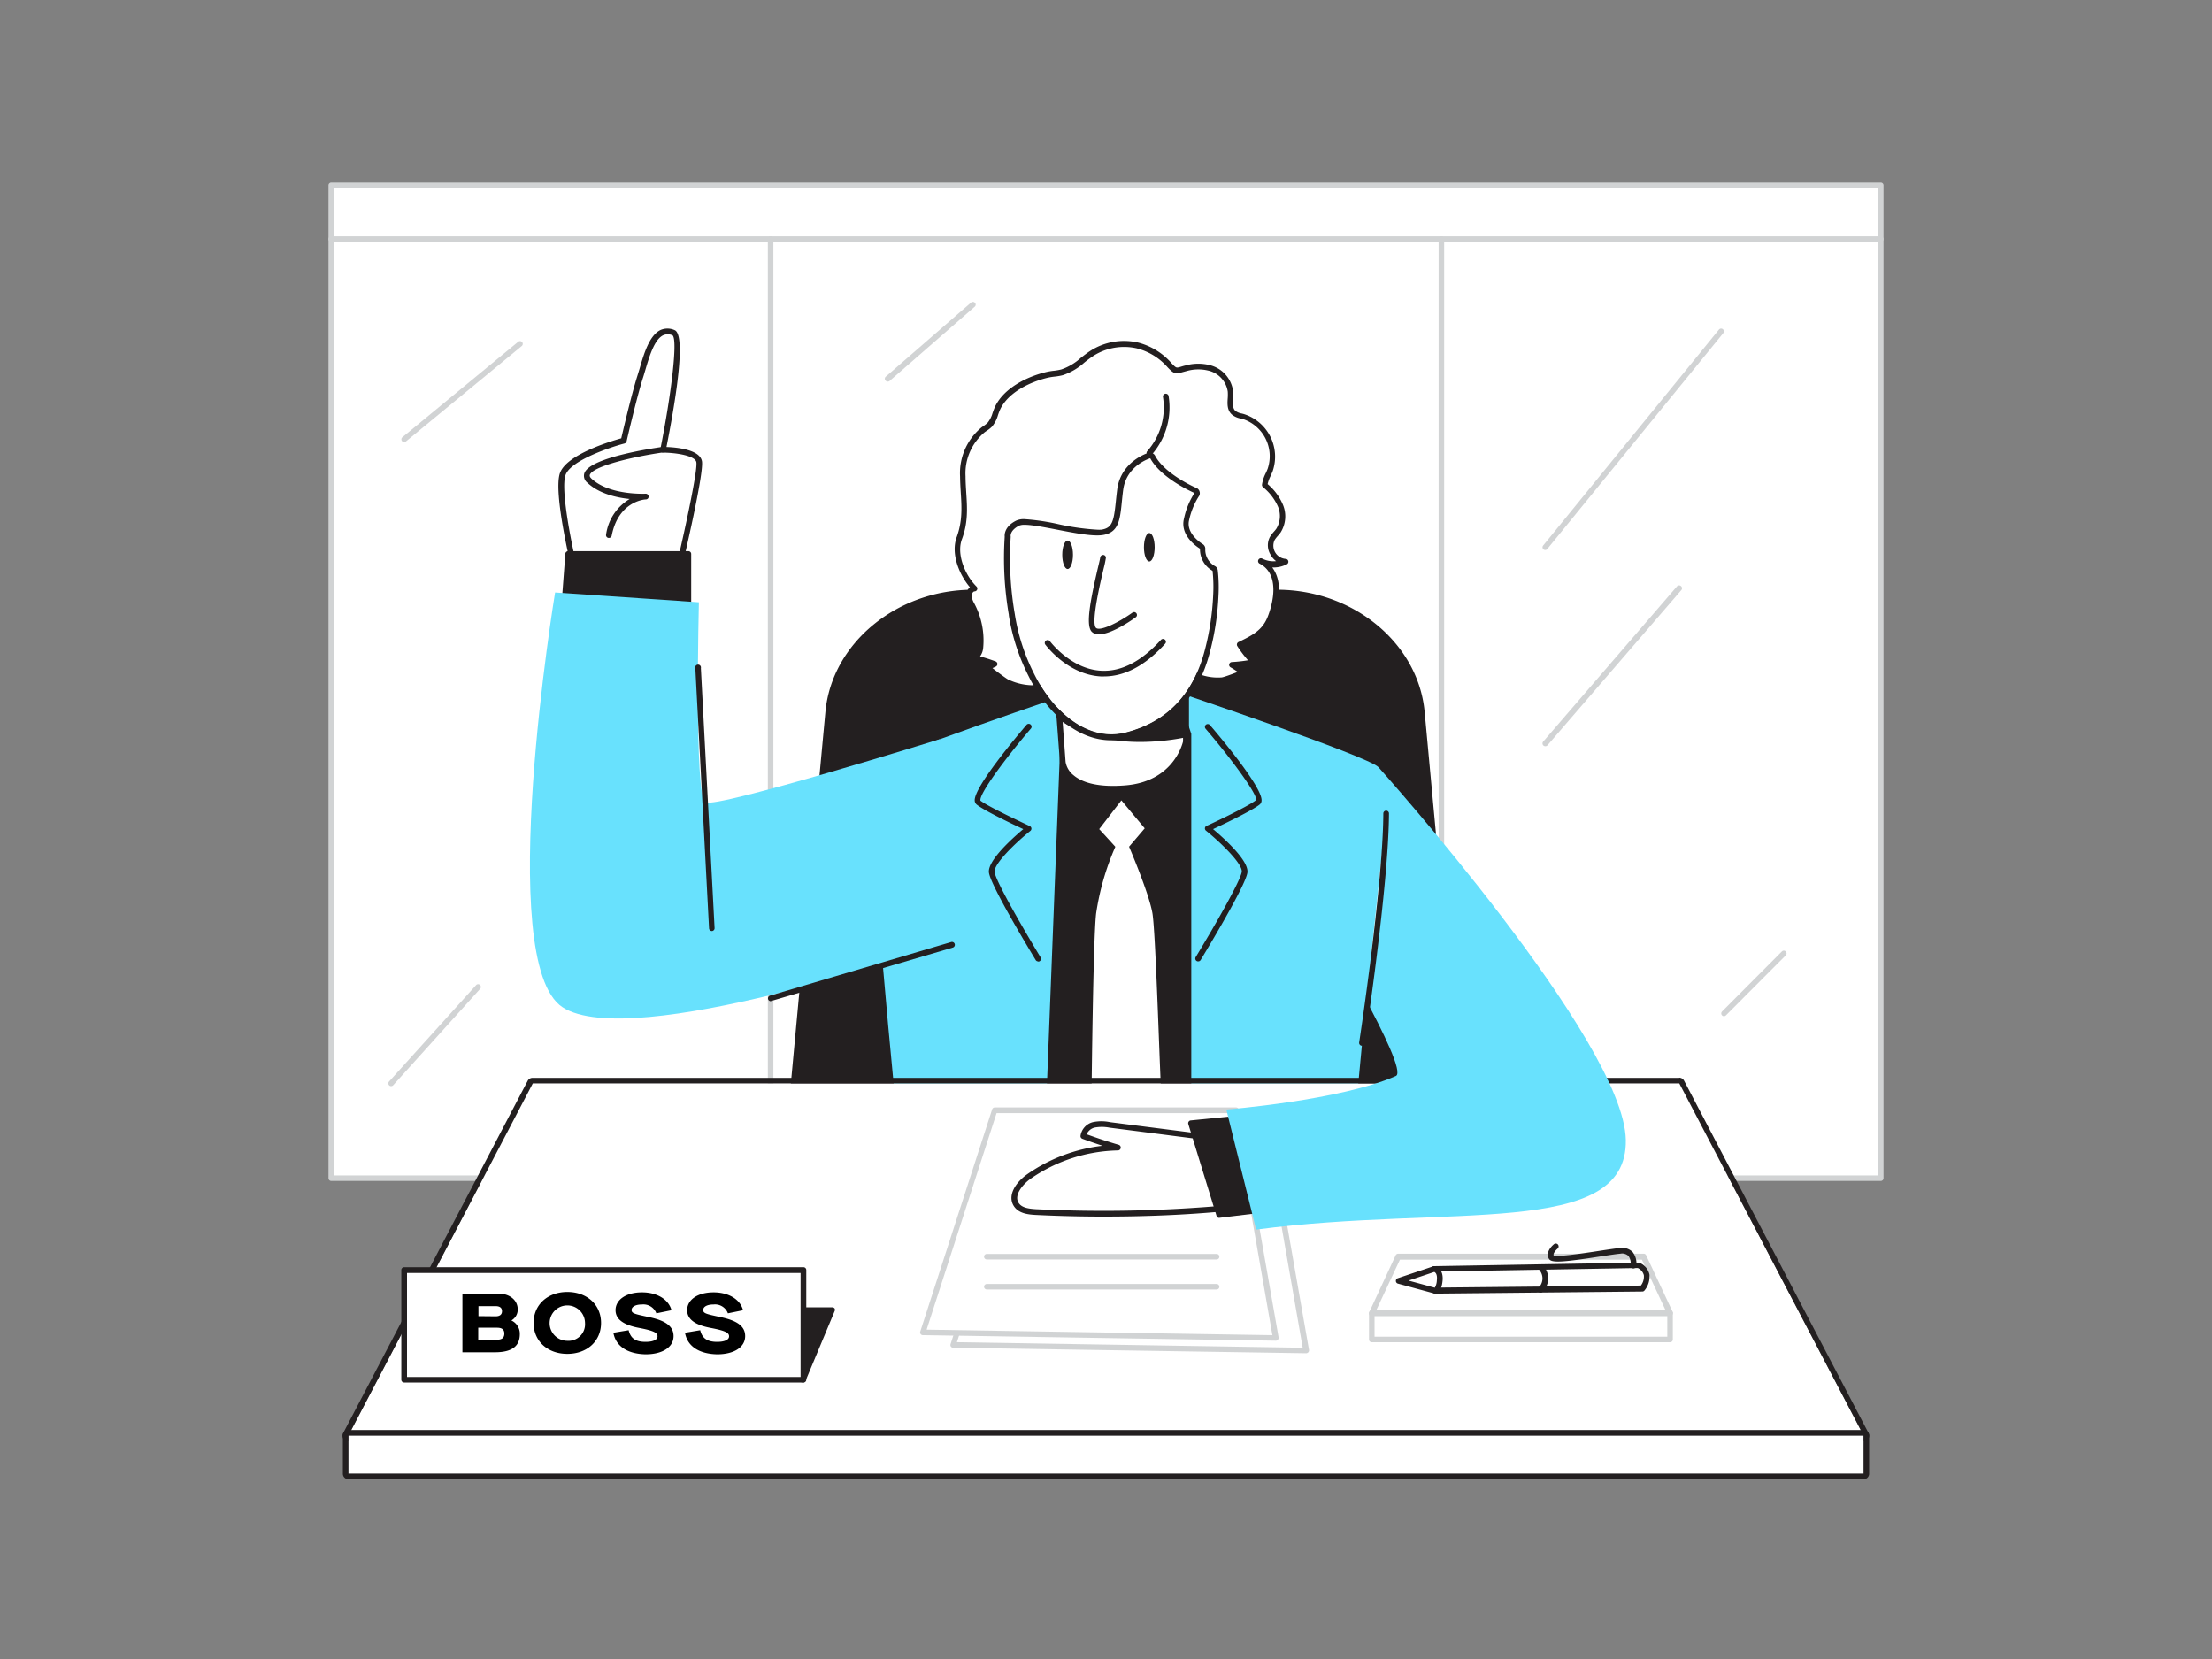 <svg xmlns="http://www.w3.org/2000/svg" viewBox="0 0 400 300"><rect x="0" y="0" width="400" height="300" fill="#808080" stroke="none"/><g id="_275_boss_flatline" data-name="#275_boss_flatline"><rect x="59.9" y="33.51" width="280.21" height="179.54" fill="#fff"/><path d="M340.1,213.55H59.9a.5.5,0,0,1-.5-.5V33.51a.5.5,0,0,1,.5-.5H340.1a.5.5,0,0,1,.5.5V213.05A.5.5,0,0,1,340.1,213.55Zm-279.7-1H339.6V34H60.4Z" fill="#d1d3d4"/><path d="M260.65,213.55a.5.5,0,0,1-.5-.5V43.23a.5.5,0,0,1,1,0V213.05A.5.5,0,0,1,260.65,213.55Z" fill="#d1d3d4"/><path d="M139.35,213.55a.5.5,0,0,1-.5-.5V43.23a.5.5,0,1,1,1,0V213.05A.5.5,0,0,1,139.35,213.55Z" fill="#d1d3d4"/><path d="M340.1,43.73H59.9a.5.5,0,0,1-.5-.5.5.5,0,0,1,.5-.5H340.1a.5.5,0,0,1,.5.5A.5.5,0,0,1,340.1,43.73Z" fill="#d1d3d4"/><path d="M175.94,107.14h55c13.66,0,25,9.4,26.18,21.63L264,203.29H142.83l6.92-74.52C150.89,116.54,162.27,107.14,175.94,107.14Z" fill="#231f20"/><path d="M264,203.79H142.83a.52.52,0,0,1-.37-.16.53.53,0,0,1-.13-.38l6.93-74.52c1.15-12.39,12.87-22.09,26.68-22.09h55c13.81,0,25.53,9.7,26.68,22.09l6.92,74.52a.46.46,0,0,1-.13.38A.48.48,0,0,1,264,203.79Zm-120.65-1h120.1l-6.87-74c-1.11-11.88-12.39-21.19-25.69-21.19h-55c-13.3,0-24.59,9.31-25.69,21.19Z" fill="#231f20"/><path d="M122.76,102.68s4-17.11,3.66-19.24-6.53-2.14-6.53-2.14S124,61,121.79,60.15c-3.76-1.45-4.92,4.43-6.07,8.1s-3,11.43-3,11.43-9.88,2.6-11,6.08,2.12,16.92,2.12,16.92Z" fill="#fff"/><path d="M122.76,103.2H103.85a.51.51,0,0,1-.5-.39c-.13-.56-3.3-13.64-2.11-17.22,1.13-3.39,9.21-5.8,11.1-6.33.34-1.47,1.86-7.93,2.88-11.17.14-.44.28-.91.43-1.4.82-2.81,1.77-6,3.76-7a3.14,3.14,0,0,1,2.57,0c1,.37,2,3.61-1.46,21.14,1.8.06,6,.44,6.41,2.55s-3.25,17.69-3.67,19.45A.5.5,0,0,1,122.76,103.2Zm-18.5-1h18.09c1.61-6.85,3.83-17.18,3.57-18.63-.22-1.17-3.66-1.71-6-1.72a.52.52,0,0,1-.51-.62c1.85-9.23,3.22-19.73,2.21-20.59a2.06,2.06,0,0,0-1.72,0c-1.59.78-2.5,3.87-3.23,6.36-.15.49-.29,1-.43,1.41-1.14,3.61-2.92,11.32-2.93,11.39a.54.54,0,0,1-.37.39c-2.68.7-9.81,3.11-10.69,5.74S103.31,98.18,104.26,102.17Z" fill="#231f20"/><polygon points="124.5 111.22 124.5 100.21 102.69 100.21 101.73 113.55 124.5 111.22" fill="#231f20"/><path d="M101.73,114a.52.52,0,0,1-.35-.14.51.51,0,0,1-.15-.39l1-13.33a.5.5,0,0,1,.49-.47H124.5a.5.5,0,0,1,.49.5v11a.5.5,0,0,1-.44.5L101.78,114Zm1.43-13.33L102.27,113,124,110.77V100.71Zm21.34,10.51Z" fill="#231f20"/><polygon points="223.66 201.51 189.93 201.51 189.93 126.64 220.19 129.65 223.66 201.51" fill="#231f20"/><path d="M223.66,202H189.93a.5.5,0,0,1-.5-.5V126.64a.51.51,0,0,1,.55-.49l30.25,3a.49.49,0,0,1,.45.47l3.48,71.86a.52.52,0,0,1-.14.36A.52.52,0,0,1,223.66,202Zm-33.23-1h32.71l-3.43-70.91-29.28-2.91Z" fill="#231f20"/><path d="M191.8,132.7l-2.87,73.44H162.6s-6.66-65.4-4.63-67.43,36.4-13.57,36.4-13.57Z" fill="#68e1fd"/><path d="M215.42,132.7v73.44h29.2s6.66-65.4,4.63-67.43-36.4-13.57-36.4-13.57Z" fill="#68e1fd"/><path d="M198.77,149.93c.19.19,2.92,3.19,2.92,3.19a47.13,47.13,0,0,0-3.48,12.09c-.54,4.72-.82,32.31-.82,32.31l6.15,3.72s6.68-3.14,6.49-3.24-1-29.23-1.64-32.89-4.22-12-4.22-12l2.83-3.32-4.22-5.06Z" fill="#fff"/><polygon points="96.33 195.91 303.67 195.91 337.02 259.59 62.98 259.59 96.33 195.91" fill="#fff"/><path d="M303.67,195.91,337,259.59H63l33.35-63.68H303.67m0-1H96.33a1,1,0,0,0-.92.55L62.07,259.12a1,1,0,0,0,0,1,1,1,0,0,0,.88.5H337a1,1,0,0,0,.88-.5,1,1,0,0,0,0-1l-33.34-63.69a1,1,0,0,0-.92-.55Z" fill="#231f20"/><polygon points="236.16 244.21 172.36 243.24 185.33 203.06 228.95 203.06 236.16 244.21" fill="#fff"/><path d="M236.17,244.71h0l-63.81-1a.51.51,0,0,1-.4-.2.52.52,0,0,1-.07-.45l13-40.18a.51.51,0,0,1,.48-.34H229a.49.49,0,0,1,.49.41l7.22,41.15a.54.54,0,0,1-.11.41A.53.53,0,0,1,236.17,244.71Zm-63.13-2,62.53,1-7-40.14H185.69Z" fill="#d1d3d4"/><polygon points="230.68 241.94 166.87 240.96 179.85 200.78 223.47 200.78 230.68 241.94" fill="#fff"/><path d="M230.68,242.44h0l-63.8-1a.49.49,0,0,1-.4-.21.49.49,0,0,1-.07-.44l13-40.18a.5.5,0,0,1,.48-.35h43.62a.5.5,0,0,1,.49.42l7.21,41.15a.47.47,0,0,1-.11.41A.49.49,0,0,1,230.68,242.44Zm-63.12-2,62.53,1-7-40.15H180.21Z" fill="#d1d3d4"/><path d="M214.45,116.62v17.56s-1.59,7.63-10.88,8.4c-11,.91-11.38-4.73-11.38-4.73l-.39-5.15-.69-9.26C195,126,214.45,116.62,214.45,116.62Z" fill="#fff"/><path d="M201.25,143.19c-3.5,0-6.11-.74-7.81-2.21a4.89,4.89,0,0,1-1.77-3.1l-1.08-14.4a.54.54,0,0,1,.26-.49.52.52,0,0,1,.55,0c2.95,2,17.48-4.27,22.83-6.85a.5.5,0,0,1,.5,0,.51.51,0,0,1,.24.43v17.56s0,.07,0,.1-1.79,8-11.35,8.81C202.78,143.16,202,143.19,201.25,143.19Zm-9.56-19,1,13.58a3.88,3.88,0,0,0,1.45,2.42c1.27,1.08,3.92,2.28,9.38,1.83,8.49-.7,10.24-7.25,10.41-7.94V117.44C210.23,119.19,196.47,125.44,191.69,124.23Z" fill="#231f20"/><path d="M214.45,116.62V132.8c-15.68,3.12-22.89-3.34-22.89-3.34l-.45-6C195,126,214.45,116.62,214.45,116.62Z" fill="#231f20"/><path d="M206.2,134.17c-10,0-14.74-4.11-15-4.33a.51.51,0,0,1-.17-.34l-.45-6a.54.54,0,0,1,.26-.49.52.52,0,0,1,.55,0c2.95,2,17.48-4.27,22.83-6.85a.5.5,0,0,1,.5,0,.51.51,0,0,1,.24.43V132.8a.52.52,0,0,1-.42.51A42.63,42.63,0,0,1,206.2,134.17Zm-14.14-5c1.1.86,8.16,5.77,21.88,3.18V117.44c-3.71,1.75-17.47,8-22.25,6.79Z" fill="#231f20"/><path d="M218.57,66.52a5.1,5.1,0,0,1,3.92,4.38c.06,1.32-.44,2.9.53,3.78a3.9,3.9,0,0,0,1.71.68A7.56,7.56,0,0,1,229.64,85a11.72,11.72,0,0,0-1,2.76,10,10,0,0,1,2.86,3.73,4.92,4.92,0,0,1-.36,4.54c-.35.5-.82.91-1.13,1.44a2.93,2.93,0,0,0,2.4,4.16,5,5,0,0,1-4.43,0c3.85,2,2.94,7.2,1.69,10.31-1,2.64-3.11,3.63-5.52,4.79a19.36,19.36,0,0,0,2.52,3.18,25.8,25.8,0,0,1-3.91.49,15.68,15.68,0,0,1,2,1.4,29.34,29.34,0,0,1-3.89,1.34,10.12,10.12,0,0,1-4.94-.9c-3.65-1.52-3.76-2.87-5.64-6.16-1.51-2.64-5-3.43-8-3.09-2.25.24-4.64,1.12-5.75,3.08-.76,1.35-.81,3-1.64,4.33a10.68,10.68,0,0,1-7.53,4.15,11.07,11.07,0,0,1-5.22-1.09,28.06,28.06,0,0,1-3.56-2.68l1.29-.69a33.13,33.13,0,0,0-4.34-1.27,1.15,1.15,0,0,0,1.31-.42,2.79,2.79,0,0,0,.47-1.4,13.59,13.59,0,0,0-1.66-7.8,3.14,3.14,0,0,1-.42-1.6,1.2,1.2,0,0,1,1-1.16c-2.11-2.1-3.88-6.1-2.76-9.09,1.46-3.9.67-7.1.63-11.15,0-3.19,1.11-6.55,3.69-8.45a7.48,7.48,0,0,0,1.18-.92A9,9,0,0,0,180.3,74c1.45-3.39,5.69-5.45,9.1-6.24.88-.2,1.79-.21,2.67-.45,2.08-.56,3.6-2.29,5.42-3.45a10.83,10.83,0,0,1,8.21-1.4,11.65,11.65,0,0,1,5.8,3.61c1.28,1.34,1.15,1,3,.53A8.14,8.14,0,0,1,218.57,66.52Z" fill="#fff"/><path d="M186.89,125a11.67,11.67,0,0,1-4.95-1.16s-3.85-2.46-3.86-3.11a.52.52,0,0,1,.27-.48l.26-.14q-1.38-.45-2.79-.78a1.41,1.41,0,0,1-.48-.12.52.52,0,0,1-.28-.63.51.51,0,0,1,.6-.34l.28.06a.77.77,0,0,0,.51-.3,2.33,2.33,0,0,0,.37-1.14,13.17,13.17,0,0,0-1.61-7.51,3.74,3.74,0,0,1-.48-1.87,1.91,1.91,0,0,1,.66-1.29c-2-2.36-3.49-6.14-2.37-9.11,1-2.79.9-5.18.72-7.94-.06-1-.12-2-.13-3a10.72,10.72,0,0,1,3.9-8.87l.32-.23a4.75,4.75,0,0,0,.79-.63,4.91,4.91,0,0,0,.87-1.74c.11-.3.21-.59.33-.88,1.53-3.56,5.89-5.71,9.46-6.54a11.18,11.18,0,0,1,1.29-.21,9.39,9.39,0,0,0,1.36-.24,10,10,0,0,0,3.49-2.07c.58-.45,1.17-.92,1.8-1.32a11.27,11.27,0,0,1,8.6-1.46,12,12,0,0,1,6.05,3.75c.83.86.83.86,1.62.63.23-.07.51-.16.86-.24a8.63,8.63,0,0,1,4.36-.08h0A5.6,5.6,0,0,1,223,70.88a11.77,11.77,0,0,1,0,1.18c-.07,1-.12,1.76.4,2.24a2.76,2.76,0,0,0,1.18.48l.31.08a8.08,8.08,0,0,1,5.26,10.31c-.11.28-.24.57-.36.85a6.39,6.39,0,0,0-.56,1.52A10,10,0,0,1,232,91.28a5.45,5.45,0,0,1-.42,5c-.16.22-.34.43-.52.64a4.94,4.94,0,0,0-.58.76,2.4,2.4,0,0,0,1.95,3.38.52.52,0,0,1,.23,1,5.3,5.3,0,0,1-2.6.55c1.85,2.43,1.39,6.26.11,9.45-1,2.62-3.05,3.74-5.24,4.81a18.39,18.39,0,0,0,2.13,2.61.51.51,0,0,1,.12.51.5.5,0,0,1-.39.36c-.8.16-1.62.29-2.44.38.27.19.54.39.79.6a.5.5,0,0,1,.17.55c-.18.6-4.29,1.7-4.33,1.71a10.66,10.66,0,0,1-5.19-.94c-3.18-1.32-3.84-2.57-5-4.82-.24-.47-.52-1-.85-1.56-1.45-2.55-5-3.12-7.52-2.84-1.5.16-4.19.75-5.36,2.83a8.83,8.83,0,0,0-.72,2,8.74,8.74,0,0,1-.94,2.4,11.14,11.14,0,0,1-7.93,4.39Zm-7.42-4.18c.87.68,2.63,2,2.91,2.09a10.54,10.54,0,0,0,5,1c2.32-.13,5.73-1.73,7.12-3.92a7.67,7.67,0,0,0,.82-2.12,9.9,9.9,0,0,1,.81-2.18c1.4-2.48,4.45-3.16,6.14-3.35,3-.33,6.84.38,8.54,3.36.33.58.61,1.11.87,1.58,1.15,2.18,1.68,3.17,4.52,4.35a9.5,9.5,0,0,0,4.69.87c.28,0,1.93-.59,2.93-1-.42-.29-.85-.57-1.29-.82a.51.51,0,0,1-.25-.56.52.52,0,0,1,.48-.4,26.07,26.07,0,0,0,2.92-.32,20,20,0,0,1-1.93-2.56.52.52,0,0,1-.06-.42.51.51,0,0,1,.27-.32c2.39-1.16,4.28-2.07,5.26-4.52.5-1.23,2.74-7.48-1.44-9.66h0a.5.5,0,0,1-.22-.69.51.51,0,0,1,.69-.22,4.47,4.47,0,0,0,2.51.46,3.57,3.57,0,0,1-1-1.16,3.24,3.24,0,0,1-.12-3.21,6.84,6.84,0,0,1,.7-.93,6.22,6.22,0,0,0,.46-.56,4.39,4.39,0,0,0,.3-4,9.36,9.36,0,0,0-2.72-3.53.53.53,0,0,1-.17-.44,6.74,6.74,0,0,1,.69-2.1c.12-.26.24-.53.34-.79a7.08,7.08,0,0,0-4.56-9l-.3-.07a3.42,3.42,0,0,1-1.62-.72c-.9-.81-.82-2-.74-3.07a9.51,9.51,0,0,0,0-1.06A4.59,4.59,0,0,0,218.44,67h0a7.63,7.63,0,0,0-3.84.09l-.82.22c-1.24.37-1.53.27-2.65-.9A11,11,0,0,0,205.59,63a10.37,10.37,0,0,0-7.82,1.32,20.3,20.3,0,0,0-1.71,1.26,11.1,11.1,0,0,1-3.86,2.26,10,10,0,0,1-1.5.26,11.79,11.79,0,0,0-1.19.19c-3.32.78-7.37,2.74-8.74,5.95-.11.26-.21.54-.3.81a5.71,5.71,0,0,1-1.09,2.1,5.86,5.86,0,0,1-1,.78l-.3.21a9.68,9.68,0,0,0-3.48,8c0,1,.07,2,.13,3,.18,2.77.34,5.38-.79,8.38-1,2.69.55,6.46,2.64,8.54a.51.51,0,0,1,.12.55.51.51,0,0,1-.45.33c-.28,0-.5.38-.53.69a2.84,2.84,0,0,0,.38,1.34,14.23,14.23,0,0,1,1.7,8.09,3.18,3.18,0,0,1-.57,1.64c.95.26,1.88.56,2.8.9a.51.51,0,0,1,.06.93Z" fill="#231f20"/><path d="M219.38,107.7a47.28,47.28,0,0,1-1.46,9.72c-2.14,8.4-7.07,13.2-14.29,15.08s-13.51-4.22-16.67-10.69A36,36,0,0,1,183.5,111a0,0,0,0,0,0,0,59.21,59.21,0,0,1-.73-13.94s-.28-1.06,1.49-2,11.58,2.24,15.11,1.7,3.13-3.73,3.73-8.19S208,82.87,208,82.87c2,3.71,8,6.28,8,6.28a13.54,13.54,0,0,0-1.88,4.56c-.9,3.34,2.88,5.51,2.88,5.51a4.43,4.43,0,0,0,2.27,4A27,27,0,0,1,219.38,107.7Z" fill="#fff"/><path d="M208,82.87c2,3.71,8,6.28,8,6.28a13.54,13.54,0,0,0-1.88,4.56c-.9,3.34,2.88,5.51,2.88,5.51a4.43,4.43,0,0,0,2.27,4,27,27,0,0,1,.11,4.43,47.28,47.28,0,0,1-1.46,9.72c-2.14,8.4-7.07,13.2-14.29,15.08a10.84,10.84,0,0,1-2.66.34c-6.09,0-11.24-5.37-14-11A36,36,0,0,1,183.5,111a0,0,0,0,0,0,0,59.21,59.21,0,0,1-.73-13.94s-.28-1.06,1.5-2a2.49,2.49,0,0,1,1-.16c2.85,0,9.59,1.92,13.11,1.92a7.06,7.06,0,0,0,1-.06c3.52-.54,3.13-3.73,3.73-8.19S208,82.87,208,82.87m0-1a1,1,0,0,0-.3,0c-.2.06-5,1.56-5.67,6.6-.1.78-.18,1.5-.25,2.2-.37,3.62-.65,4.81-2.62,5.11a6,6,0,0,1-.8,0,44,44,0,0,1-7-1,39.61,39.61,0,0,0-6.11-.9,3.41,3.41,0,0,0-1.5.27c-2,1-2.12,2.37-2.07,2.92a60.11,60.11,0,0,0,.75,14.11l0,.11A37.13,37.13,0,0,0,186,122.26c2.75,5.61,8.11,11.61,14.94,11.61a11.57,11.57,0,0,0,2.91-.38c7.82-2,12.88-7.34,15-15.81a47.75,47.75,0,0,0,1.49-9.93,28,28,0,0,0-.12-4.62,1,1,0,0,0-.53-.77,3.37,3.37,0,0,1-1.74-3,1,1,0,0,0-.51-1s-3.07-1.83-2.4-4.35a13.13,13.13,0,0,1,1.71-4.2,1,1,0,0,0,.18-.89,1,1,0,0,0-.59-.69c-.06,0-5.69-2.47-7.46-5.82a1,1,0,0,0-.91-.55Z" fill="#231f20"/><path d="M210.77,71.7a12.38,12.38,0,0,1-2.94,10.2" fill="#fff"/><path d="M207.83,82.42a.54.54,0,0,1-.35-.14.51.51,0,0,1,0-.72,11.92,11.92,0,0,0,2.82-9.77.5.5,0,0,1,.42-.59.52.52,0,0,1,.6.42,12.93,12.93,0,0,1-3.07,10.62A.49.49,0,0,1,207.83,82.42Z" fill="#231f20"/><path d="M199.46,100.86c0,.74-3.07,11.47-1.68,13s7.3-2.67,7.3-2.67" fill="#fff"/><path d="M198.72,114.71a1.71,1.71,0,0,1-1.32-.49c-1.05-1.16-.33-5.31,1.16-11.64.19-.78.38-1.59.39-1.74a.54.54,0,0,1,.54-.49.5.5,0,0,1,.49.52,18.84,18.84,0,0,1-.41,1.95c-.57,2.4-2.3,9.72-1.4,10.7.65.71,3.94-.84,6.61-2.74a.52.52,0,0,1,.72.12.51.51,0,0,1-.12.72C204.21,112.46,200.84,114.71,198.72,114.71Z" fill="#231f20"/><path d="M199.64,122.32h-.58c-6-.33-9.91-5.59-10.07-5.81a.52.52,0,0,1,.83-.61s3.77,5.1,9.3,5.39c3.65.2,7.29-1.69,10.83-5.6a.52.52,0,0,1,.73,0,.51.51,0,0,1,0,.73C207.14,120.32,203.42,122.32,199.64,122.32Z" fill="#231f20"/><ellipse cx="193.06" cy="100.32" rx="0.97" ry="2.57" fill="#231f20"/><ellipse cx="207.83" cy="98.96" rx="0.97" ry="2.57" fill="#231f20"/><path d="M187.73,173.85a.51.51,0,0,1-.44-.24c-.83-1.37-8.17-13.47-8.46-15.83-.27-2.17,4.28-6.23,6.21-7.85-2-.92-7.14-3.39-8.44-4.45a1,1,0,0,1-.34-.68c-.21-2.4,7.75-11.83,9.34-13.69a.52.52,0,1,1,.79.67c-4.63,5.4-9.42,11.89-9.09,13,1.43,1.14,8.84,4.56,8.91,4.6a.52.52,0,0,1,.3.4.52.52,0,0,1-.19.47c-2.79,2.25-6.64,6-6.47,7.44.2,1.62,5.09,10.11,8.32,15.42a.51.51,0,0,1-.44.78Z" fill="#231f20"/><path d="M216.66,173.85a.48.48,0,0,1-.26-.07.52.52,0,0,1-.18-.71c3.24-5.31,8.12-13.8,8.33-15.42.17-1.4-3.68-5.19-6.47-7.44a.52.52,0,0,1-.19-.47.5.5,0,0,1,.3-.4c.07,0,7.48-3.46,8.95-4.66.29-1-4.5-7.5-9.13-12.9a.51.51,0,1,1,.78-.67c1.6,1.86,9.56,11.29,9.34,13.69a.93.93,0,0,1-.34.68c-1.29,1.06-6.47,3.53-8.43,4.45,1.93,1.62,6.48,5.68,6.21,7.85-.3,2.36-7.63,14.45-8.46,15.83A.52.52,0,0,1,216.66,173.85Z" fill="#231f20"/><path d="M170,133.65s-40.43,12.59-42.46,11.43-1.16-36.17-1.16-36.17l-26-1.77s-11.09,66.88,1.35,75,66.7-10.67,66.7-10.67Z" fill="#68e1fd"/><path d="M219.29,205.81l-18.63-2.38a7.08,7.08,0,0,0-2.9,0,2.43,2.43,0,0,0-1.85,2c2.07.77,4.16,1.46,6.28,2.09a29,29,0,0,0-16.14,5.23c-1.7,1.2-3.42,3.42-2.24,5.12.74,1.07,2.22,1.24,3.51,1.3a249.42,249.42,0,0,0,34.36-.67" fill="#fff"/><path d="M199.55,220q-6.13,0-12.25-.3c-1.54-.08-3.07-.31-3.91-1.52-1.34-1.94.28-4.38,2.36-5.84a29.64,29.64,0,0,1,13.62-5.15c-1.22-.4-2.44-.82-3.64-1.26a.52.52,0,0,1-.34-.51,3,3,0,0,1,2.22-2.5,7.48,7.48,0,0,1,3.12,0l18.62,2.38a.52.52,0,0,1-.13,1l-18.62-2.39a7,7,0,0,0-2.7,0,2.13,2.13,0,0,0-1.4,1.2c1.92.7,3.88,1.35,5.84,1.92a.52.52,0,0,1-.14,1,28.68,28.68,0,0,0-15.86,5.14c-1.39,1-3.1,3-2.1,4.41.58.84,1.84,1,3.11,1.08a249.84,249.84,0,0,0,34.28-.68.52.52,0,0,1,.56.47.52.52,0,0,1-.47.56C214.38,219.71,207,220,199.55,220Z" fill="#231f20"/><polygon points="226.73 201.97 215.36 203.1 220.46 219.73 232 218.33 226.73 201.97" fill="#231f20"/><path d="M220.46,220.23a.5.5,0,0,1-.47-.36l-5.11-16.62a.48.48,0,0,1,.07-.42.45.45,0,0,1,.36-.22l11.37-1.14a.51.51,0,0,1,.53.34l5.26,16.36a.48.48,0,0,1-.05.42.49.49,0,0,1-.36.23l-11.54,1.4ZM216,203.54l4.81,15.64,10.52-1.28-5-15.4Z" fill="#231f20"/><path d="M249.25,138.71S293.69,188.2,294,206.14s-32,11.58-66.85,16.21l-5.39-21.71s20.63-1.64,30.66-6.07c2.61-1.16-14-28.93-14-28.93S241,149.42,249.25,138.71Z" fill="#68e1fd"/><path d="M110.08,97.27H110a.51.51,0,0,1-.4-.61,8.89,8.89,0,0,1,4.27-6.43c-2.33-.23-5.53-.94-7.64-2.93a1.58,1.58,0,0,1-.57-1.7c.9-2.82,12-4.49,14.19-4.8a.51.51,0,1,1,.14,1c-5.23.73-12.83,2.48-13.34,4.09,0,.08-.09.28.29.64,3.26,3.08,9.77,2.75,9.84,2.75h0a.52.52,0,0,1,.51.49.5.5,0,0,1-.48.54h0c-.45,0-5,.47-6.19,6.53A.51.51,0,0,1,110.08,97.27Z" fill="#231f20"/><line x1="139.35" y1="180.53" x2="172.15" y2="170.84" fill="#fff"/><path d="M139.35,181.05a.52.52,0,0,1-.15-1l32.8-9.7a.52.52,0,1,1,.29,1L139.5,181Z" fill="#231f20"/><path d="M250.66,147.11c-.06,13.31-4.37,41.47-4.37,41.47" fill="#fff"/><path d="M246.29,189.1h-.07a.52.52,0,0,1-.44-.59c.05-.28,4.3-28.28,4.37-41.41a.51.51,0,0,1,.51-.51h0a.51.51,0,0,1,.51.52c-.07,13.2-4.33,41.27-4.38,41.55A.52.52,0,0,1,246.29,189.1Z" fill="#231f20"/><line x1="126.25" y1="120.85" x2="128.74" y2="167.85" fill="#fff"/><path d="M128.74,168.36a.52.52,0,0,1-.52-.49l-2.48-47a.52.52,0,1,1,1-.05l2.48,47a.51.51,0,0,1-.48.54Z" fill="#231f20"/><polygon points="145.28 249.49 150.53 236.91 90.51 236.91 145.28 249.49" fill="#231f20"/><path d="M145.29,250h-.12L90.4,237.4a.5.5,0,0,1,.11-1h60a.54.54,0,0,1,.42.22.52.52,0,0,1,0,.47l-5.25,12.58A.49.49,0,0,1,145.29,250ZM94.9,237.41,145,248.91l4.79-11.5Z" fill="#231f20"/><rect x="73.08" y="229.66" width="72.2" height="19.83" fill="#fff"/><path d="M145.29,250H73.08a.51.51,0,0,1-.51-.52V229.66a.51.51,0,0,1,.51-.51h72.21a.51.51,0,0,1,.51.51v19.83A.51.51,0,0,1,145.29,250ZM73.6,249h71.17v-18.8H73.6Z" fill="#231f20"/><path d="M83.62,233.92H90.1c2.06,0,3.52,1.18,3.52,2.86a2.24,2.24,0,0,1-1.15,2v0A2.63,2.63,0,0,1,94,241.24c0,2.22-1.47,3.29-4.49,3.29H83.62Zm6,4.11c.76,0,1.16-.32,1.16-.93s-.4-.91-1.16-.91h-3.1V238Zm.26,4.23c.91,0,1.32-.37,1.32-1.11s-.44-1.06-1.32-1.06H86.48v2.17Z"/><path d="M96.49,239.23c0-3.3,2.54-5.6,6.1-5.6s6.1,2.3,6.1,5.6-2.54,5.59-6.1,5.59S96.49,242.52,96.49,239.23Zm9.3,0a3.2,3.2,0,1,0-3.2,3.23A3,3,0,0,0,105.79,239.23Z"/><path d="M110.92,241l2.76-.46c.35,1.49,1.28,2.11,3.06,2.11,1.36,0,2.16-.38,2.16-1s-.57-1-3.36-1.53-4.23-1.55-4.23-3.2c0-1.88,1.89-3.22,4.78-3.22,2.73,0,4.81,1.26,5.34,3.23l-2.74.56a2.5,2.5,0,0,0-2.6-1.6c-1.14,0-1.88.39-1.88,1s.54.73,3.19,1.29c2.9.62,4.4,1.61,4.4,3.43,0,2-2,3.29-5.07,3.29C113.45,244.82,111.34,243.43,110.92,241Z"/><path d="M123.87,241l2.75-.46c.36,1.49,1.29,2.11,3.07,2.11,1.35,0,2.15-.38,2.15-1s-.57-1-3.36-1.53-4.22-1.55-4.22-3.2c0-1.88,1.89-3.22,4.78-3.22,2.72,0,4.81,1.26,5.33,3.23l-2.74.56a2.48,2.48,0,0,0-2.59-1.6c-1.15,0-1.88.39-1.88,1s.54.73,3.18,1.29c2.91.62,4.41,1.61,4.41,3.43,0,2-2,3.29-5.08,3.29C126.39,244.82,124.29,243.43,123.87,241Z"/><path d="M220,233.18H178.45a.5.5,0,0,1-.5-.5.51.51,0,0,1,.5-.5H220a.51.51,0,0,1,.5.5A.5.5,0,0,1,220,233.18Z" fill="#d1d3d4"/><path d="M220,227.75H178.45a.5.5,0,0,1,0-1H220a.5.5,0,0,1,0,1Z" fill="#d1d3d4"/><polygon points="302 237.46 248.06 237.46 252.83 227.25 297.23 227.25 302 237.46" fill="#fff"/><path d="M302,238H248.06a.5.5,0,0,1-.46-.71L252.38,227a.49.49,0,0,1,.45-.29h44.4a.48.48,0,0,1,.45.29l4.78,10.21a.51.51,0,0,1,0,.48A.5.5,0,0,1,302,238Zm-53.16-1h52.38l-4.31-9.21H253.15Z" fill="#d1d3d4"/><rect x="248.06" y="237.46" width="53.95" height="4.76" fill="#fff"/><path d="M302,242.72H248.06a.5.5,0,0,1-.5-.5v-4.76a.5.5,0,0,1,.5-.5H302a.5.5,0,0,1,.5.5v4.76A.5.5,0,0,1,302,242.72Zm-53.44-1H301.5V238H248.56Z" fill="#d1d3d4"/><path d="M296.29,228.83l-37,.65.18,3.93L297,233S299.23,230.37,296.29,228.83Z" fill="#fff"/><path d="M259.52,233.93a.52.52,0,0,1-.52-.49l-.17-3.94a.49.49,0,0,1,.14-.38.48.48,0,0,1,.36-.16l36.95-.64a.41.41,0,0,1,.25.06,3,3,0,0,1,1.74,2.07,3.94,3.94,0,0,1-.9,2.92.49.49,0,0,1-.38.18l-37.47.38Zm.36-4,.13,2.91,36.71-.37a2.66,2.66,0,0,0,.54-1.88,2,2,0,0,0-1.09-1.29Z" fill="#231f20"/><path d="M259.34,229.48l-6.41,2.14,6.59,1.79s.62.07.82-1.87S259.34,229.48,259.34,229.48Z" fill="#fff"/><path d="M259.54,233.93h-.08l-6.66-1.81a.5.5,0,0,1-.38-.48.5.5,0,0,1,.35-.5l6.41-2.15a.56.56,0,0,1,.22,0c.59.07,1.66.7,1.46,2.64S259.92,233.93,259.54,233.93Zm-4.83-2.36,4.75,1.29a2.91,2.91,0,0,0,.37-1.37c.12-1.1-.28-1.4-.47-1.48Z" fill="#231f20"/><path d="M278.57,229.14a2.91,2.91,0,0,1,0,4.08" fill="#fff"/><path d="M278.57,233.74a.5.5,0,0,1-.35-.15.51.51,0,0,1,0-.73,2.35,2.35,0,0,0,0-3.36.52.52,0,0,1,.74-.72,3.37,3.37,0,0,1,0,4.79A.52.52,0,0,1,278.57,233.74Z" fill="#231f20"/><path d="M295.38,229.37h-.08a.51.51,0,0,1-.43-.59,2.32,2.32,0,0,0-.4-1.67,1.64,1.64,0,0,0-1.38-.41c-.72.05-2.13.27-3.77.52-7,1.08-8.75,1.16-9.21.43-.65-1,.26-2.15.9-2.66a.51.51,0,0,1,.72.07.52.52,0,0,1-.07.73c-.19.15-.87.83-.71,1.24.85.3,5.62-.43,8.21-.83,1.66-.25,3.1-.47,3.86-.53a2.65,2.65,0,0,1,2.22.74,3.36,3.36,0,0,1,.65,2.53A.52.52,0,0,1,295.38,229.37Z" fill="#231f20"/><rect x="62.98" y="259.59" width="274.03" height="6.9" fill="#fff"/><path d="M337,259.59v6.9H63v-6.9H337m0-1H63a1,1,0,0,0-1,1v6.9a1,1,0,0,0,1,1H337a1,1,0,0,0,1-1v-6.9a1,1,0,0,0-1-1Z" fill="#231f20"/><path d="M279.44,99.46a.5.5,0,0,1-.32-.11.5.5,0,0,1-.07-.7L310.84,59.6a.5.5,0,0,1,.78.64l-31.79,39A.51.51,0,0,1,279.44,99.46Z" fill="#d1d3d4"/><path d="M279.43,134.94a.49.49,0,0,1-.32-.12.51.51,0,0,1-.06-.71L303.28,106a.51.51,0,0,1,.71,0,.49.49,0,0,1,.05.7l-24.23,28.1A.52.52,0,0,1,279.43,134.94Z" fill="#d1d3d4"/><path d="M73.08,79.94a.49.49,0,0,1-.38-.18.49.49,0,0,1,.07-.7L93.71,61.8a.5.5,0,1,1,.64.77L73.4,79.83A.52.52,0,0,1,73.08,79.94Z" fill="#d1d3d4"/><path d="M70.72,196.41a.5.5,0,0,1-.37-.83l15.76-17.46a.49.49,0,0,1,.7,0,.5.5,0,0,1,0,.71L71.1,196.25A.51.51,0,0,1,70.72,196.41Z" fill="#d1d3d4"/><path d="M160.53,69a.52.52,0,0,1-.38-.17.49.49,0,0,1,0-.7l15.45-13.42a.51.51,0,0,1,.71.05.49.49,0,0,1-.05.7L160.85,68.9A.49.49,0,0,1,160.53,69Z" fill="#d1d3d4"/><path d="M311.75,183.76a.5.5,0,0,1-.35-.85l10.82-10.86a.49.49,0,0,1,.7,0,.5.5,0,0,1,0,.71l-10.82,10.85A.51.51,0,0,1,311.75,183.76Z" fill="#d1d3d4"/></g></svg>